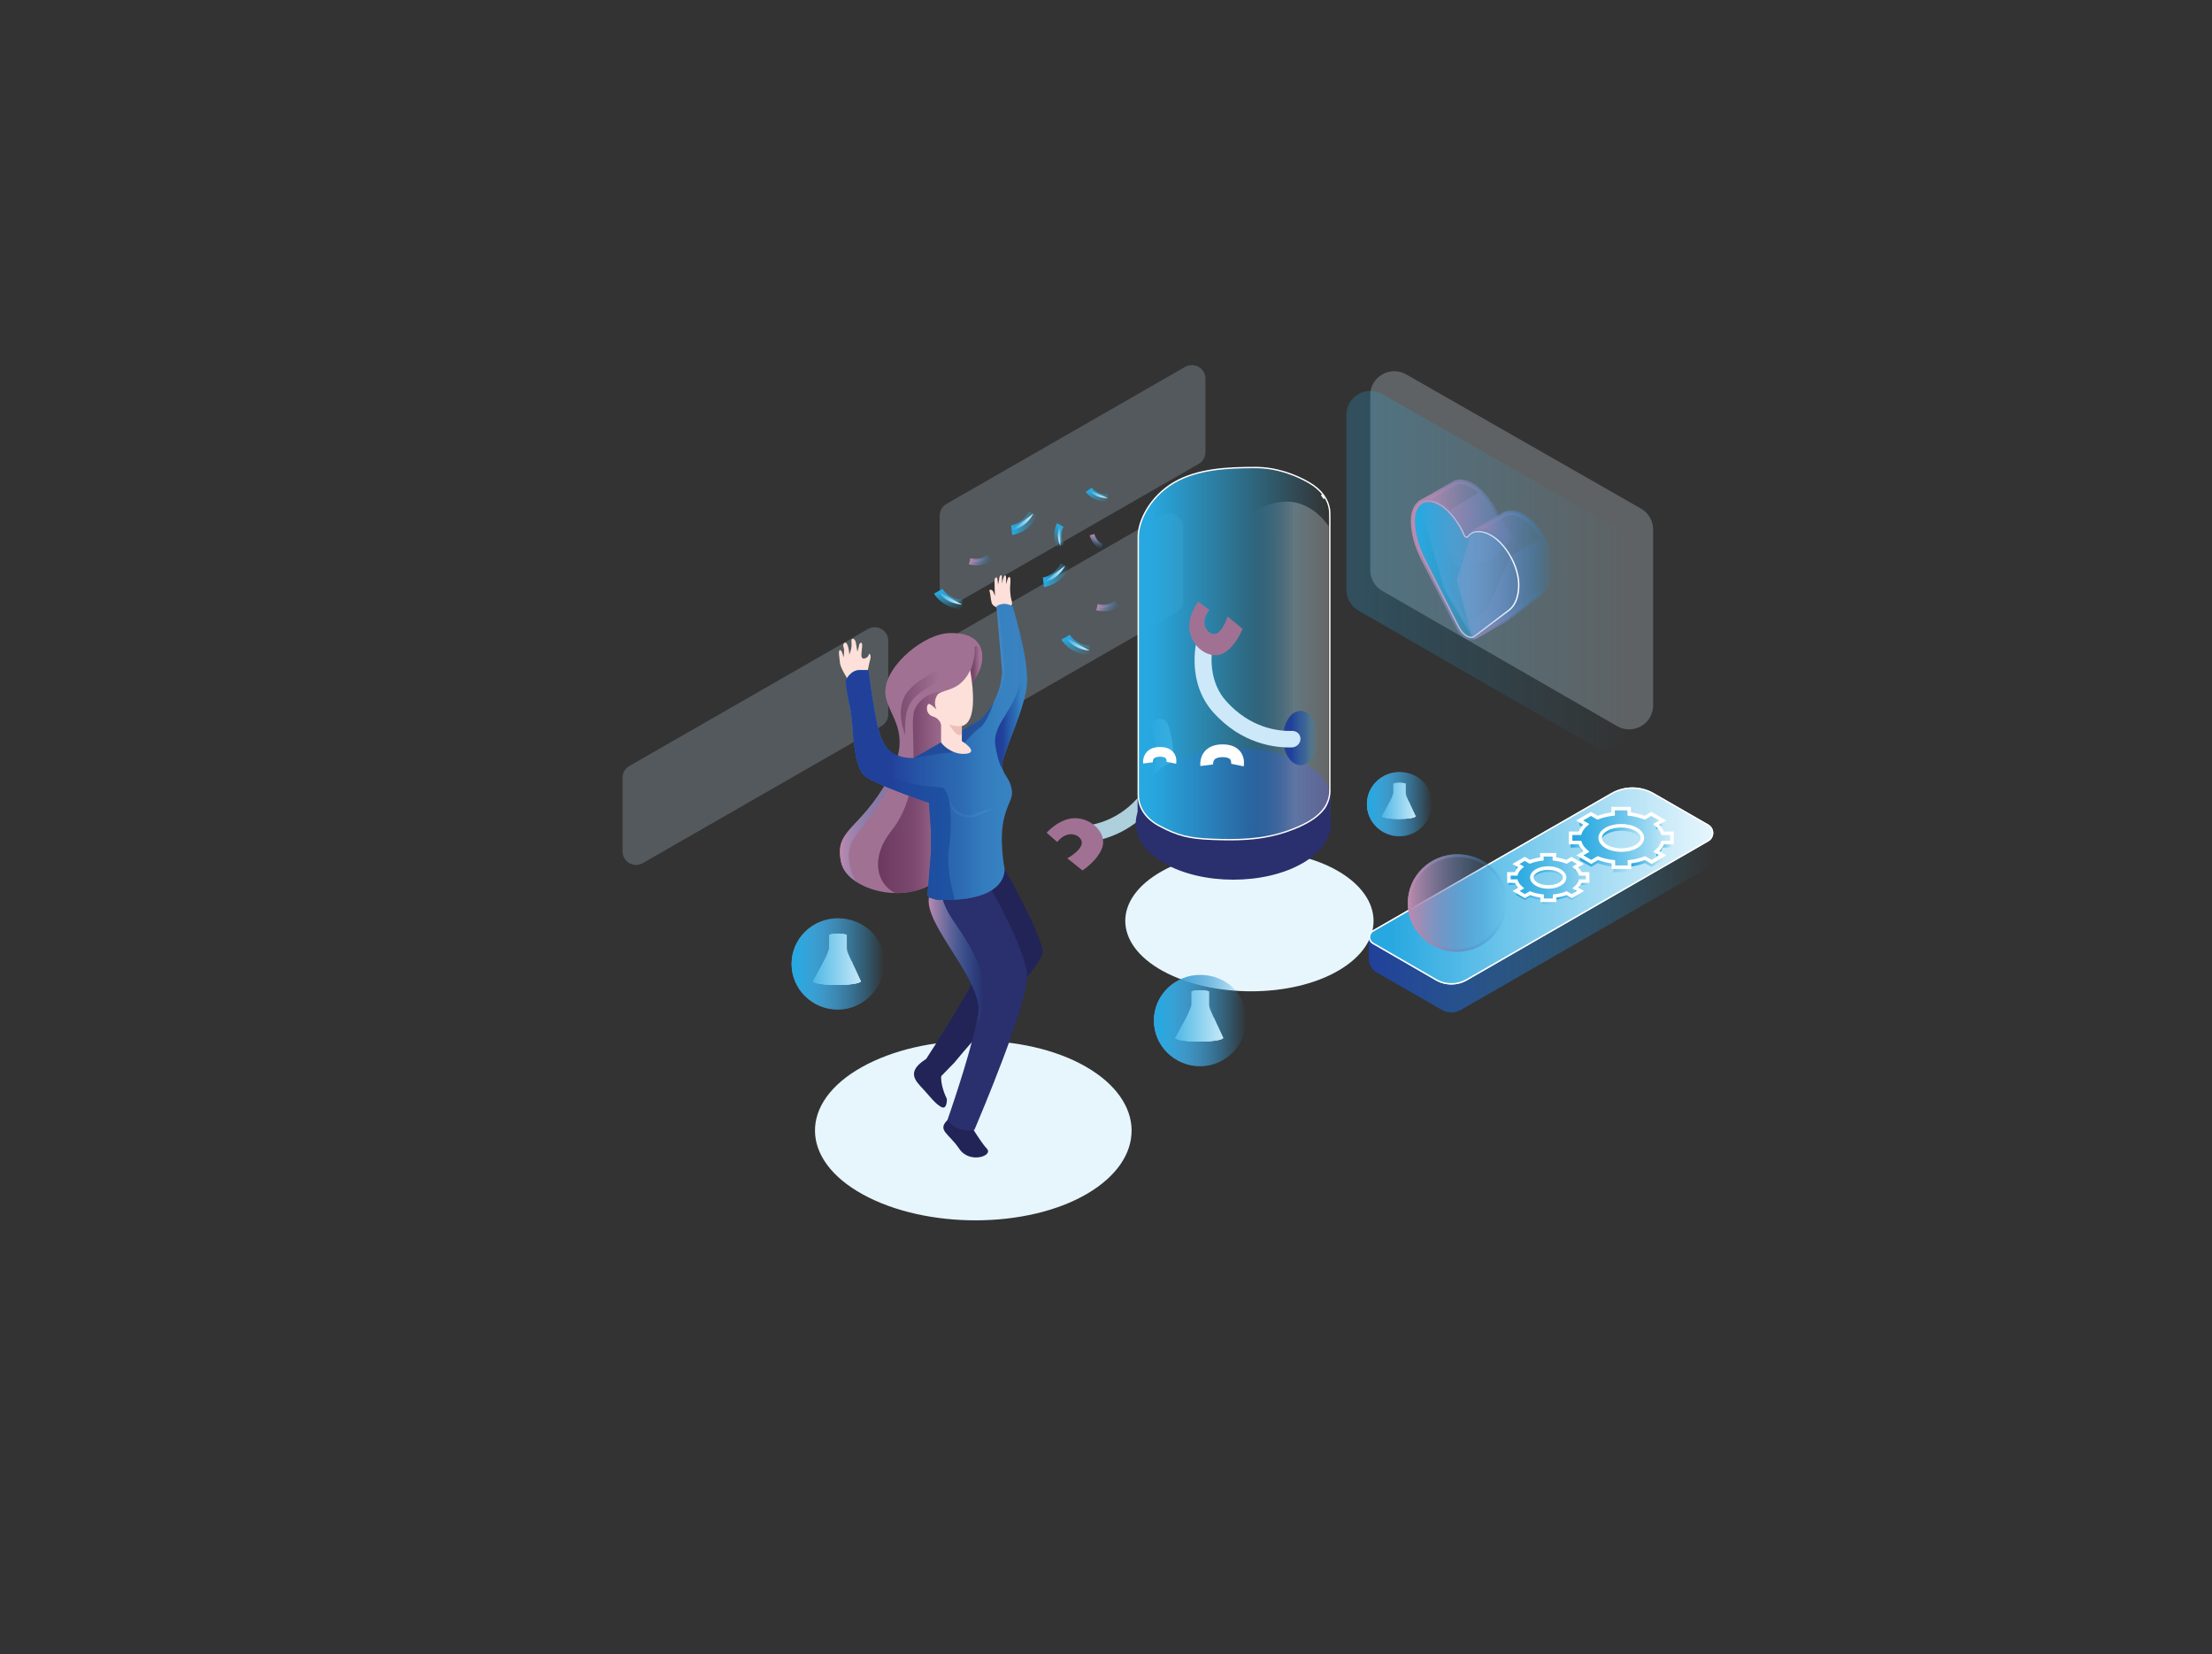 <svg width="626" height="468" viewBox="0 0 626 468" fill="none" xmlns="http://www.w3.org/2000/svg">
<rect x="0" y="0" width="626" height="468" fill="#333333" stroke="none"/>
<path d="M244.201 337.971C226.271 328.134 226.099 311.939 243.82 301.981C261.541 292.024 290.089 291.941 307.259 301.796C324.43 311.652 324.602 327.847 307.64 337.786C290.679 347.724 262.131 347.808 244.201 337.971Z" fill="#E7F6FD"/>
<path d="M329.088 274.747C315.029 267.034 314.894 254.335 328.789 246.528C342.684 238.72 365.068 238.655 378.532 246.383C391.996 254.11 392.13 266.809 378.83 274.602C365.531 282.395 343.147 282.46 329.088 274.747Z" fill="#E7F6FD"/>
<g opacity="0.46">
<path opacity="0.46" d="M249.451 205.454L181.926 244.213C179.367 245.682 176.172 243.841 176.172 240.897V220.063C176.172 218.694 176.905 217.429 178.095 216.746L245.62 177.988C248.179 176.519 251.374 178.36 251.374 181.304V202.138C251.374 203.507 250.64 204.771 249.451 205.454Z" fill="#CDE9F9"/>
</g>
<g opacity="0.46">
<path opacity="0.46" d="M332.904 173.309L265.38 212.068C262.82 213.537 259.625 211.695 259.625 208.751V187.917C259.625 186.549 260.358 185.284 261.548 184.601L329.073 145.842C331.632 144.373 334.827 146.215 334.827 149.159V169.993C334.827 171.361 334.094 172.626 332.904 173.309Z" fill="#CDE9F9"/>
</g>
<g opacity="0.46">
<path opacity="0.46" d="M339.218 131.281L271.694 170.039C269.135 171.508 265.939 169.667 265.939 166.723V145.889C265.939 144.52 266.673 143.256 267.863 142.573L335.387 103.814C337.946 102.345 341.142 104.187 341.142 107.13V127.964C341.141 129.333 340.408 130.598 339.218 131.281Z" fill="#CDE9F9"/>
</g>
<g opacity="0.49">
<path opacity="0.49" d="M387.779 111.81V161.324C387.779 163.745 389.075 165.981 391.177 167.192L457.644 205.461C462.176 208.07 467.843 204.81 467.843 199.593V149.801C467.843 147.373 466.54 145.13 464.426 143.922L397.959 105.932C393.427 103.341 387.779 106.603 387.779 111.81Z" fill="#E7F6FD"/>
</g>
<g opacity="0.49">
<path opacity="0.49" d="M381.035 117.389V166.902C381.035 169.323 382.331 171.56 384.433 172.77L450.9 211.039C455.432 213.649 461.099 210.388 461.099 205.171V155.38C461.099 152.952 459.795 150.709 457.682 149.501L391.215 111.51C386.683 108.92 381.035 112.181 381.035 117.389Z" fill="url(#paint0_linear_20_1541)"/>
</g>
<path d="M431.349 146.165C428.241 144.295 425.471 144.861 424.458 146.465C424.276 146.754 423.813 146.507 423.615 146C422.574 143.329 419.879 139.265 416.817 137.422C414.804 136.211 412.975 136.033 411.589 136.701L411.581 136.692L411.418 136.786C411.348 136.824 410.697 137.194 410.631 137.236L402.061 142.146C402.061 142.146 408.805 164.733 408.992 165.728C409.179 166.723 417.288 180.256 417.288 180.256L426.124 175.191C426.227 175.146 426.327 175.092 426.421 175.021L436.312 167.557C438.128 166.171 439.132 163.577 439.132 160.264C439.132 155.064 435.647 148.751 431.349 146.165Z" fill="url(#paint1_linear_20_1541)"/>
<path d="M410.351 136.708C410.399 136.676 411.076 136.291 411.148 136.251L411.743 135.911C413.287 135.37 415.195 135.751 417.106 136.9C420.18 138.75 422.978 142.763 424.151 145.772C424.161 145.798 424.172 145.821 424.183 145.842C425.451 144.263 428.369 143.675 431.637 145.643C436.088 148.321 439.71 154.879 439.71 160.264C439.71 163.777 438.623 166.54 436.652 168.043L426.759 175.509C426.64 175.599 426.506 175.677 426.348 175.746L417.086 181.059L416.797 180.575C414.881 177.378 408.615 166.867 408.423 165.842C408.291 165.137 404.214 151.391 401.507 142.324L401.367 141.854L410.351 136.708ZM409.559 165.611C409.789 166.42 414.425 174.328 417.489 179.453L425.845 174.662C425.974 174.602 426.032 174.569 426.08 174.533L435.972 167.068C437.635 165.8 438.552 163.383 438.552 160.264C438.552 155.264 435.191 149.174 431.059 146.688C428.213 144.976 425.781 145.466 424.942 146.797C424.872 146.907 424.778 146.989 424.675 147.055L428.164 152.139L422.305 158.439L412.273 160.506C412.273 160.506 408.416 153.42 408.416 151.988C408.416 150.556 410.026 144.534 410.026 144.534L418.412 139.411C417.803 138.84 417.171 138.331 416.527 137.945C414.767 136.886 413.098 136.638 411.831 137.248L411.696 137.314C411.62 137.356 411.012 137.702 410.93 137.753L402.753 142.437C403.889 146.243 409.381 164.663 409.559 165.611Z" fill="url(#paint2_linear_20_1541)"/>
<path d="M431.304 146.298C429.221 145.044 427.304 144.901 425.952 145.416L425.937 145.401L425.812 145.474C425.544 145.589 425.303 145.727 425.088 145.894L417.043 150.555L412.877 164.156L417.041 179.629C417.145 180.017 417.569 180.202 417.908 180.008L426.081 175.323C426.184 175.277 426.284 175.223 426.377 175.153L436.268 167.688C438.085 166.303 439.088 163.708 439.088 160.396C439.088 155.196 435.603 148.884 431.304 146.298Z" fill="url(#paint3_linear_20_1541)"/>
<path d="M416.562 150.144L424.807 145.366C424.992 145.217 425.278 145.05 425.591 144.916L426.022 144.663L426.096 144.734C427.716 144.26 429.695 144.632 431.594 145.775C436.045 148.453 439.666 155.012 439.666 160.397C439.666 163.91 438.58 166.673 436.609 168.175L426.716 175.642C426.597 175.732 426.462 175.809 426.305 175.878L418.187 180.537C418.046 180.618 417.894 180.657 417.739 180.673L417.628 180.744L417.61 180.687C417.458 180.686 417.308 180.656 417.163 180.593C416.83 180.448 416.581 180.157 416.483 179.793L412.273 164.144L416.562 150.144ZM431.015 146.82C429.277 145.773 427.504 145.469 426.15 145.983L426.051 146.02C425.787 146.14 425.597 146.251 425.433 146.378L417.525 150.966L413.481 164.167L416.609 175.796L421.148 171.889L427.432 157.415L436.117 152.334C434.778 150.017 432.987 148.006 431.015 146.82Z" fill="url(#paint4_linear_20_1541)"/>
<path d="M416.343 180.367C415.142 180.367 413.666 179.12 412.754 177.334L402.869 157.971C401.054 154.417 400.055 150.651 400.055 147.365C400.055 143.894 401.639 141.738 404.189 141.738C405.244 141.738 406.385 142.104 407.583 142.824C410.476 144.565 413.203 148.493 414.3 151.305C414.463 151.725 414.796 152.018 415.108 152.018C415.268 152.018 415.404 151.942 415.491 151.804C416.045 150.926 417.119 150.423 418.436 150.423C419.598 150.423 420.87 150.819 422.114 151.568C426.354 154.119 429.803 160.368 429.803 165.499C429.803 168.752 428.828 171.287 427.059 172.637L417.169 180.101C416.936 180.277 416.658 180.367 416.343 180.367Z" fill="url(#paint5_linear_20_1541)"/>
<path d="M404.189 141.543L404.19 141.933C405.194 141.933 406.333 142.299 407.482 142.991C410.339 144.71 413.034 148.594 414.118 151.376C414.313 151.877 414.711 152.213 415.108 152.213C415.334 152.213 415.534 152.102 415.657 151.908C416.175 151.088 417.188 150.618 418.437 150.618C419.563 150.618 420.8 151.004 422.014 151.735C426.201 154.254 429.608 160.429 429.608 165.499C429.608 168.691 428.661 171.171 426.943 172.481L417.052 179.945C416.853 180.096 416.614 180.172 416.343 180.172C415.231 180.172 413.795 178.941 412.929 177.246L403.044 157.883C401.243 154.356 400.251 150.621 400.251 147.365C400.251 144.015 401.76 141.933 404.189 141.933V141.543ZM404.19 141.543C401.622 141.543 399.859 143.676 399.859 147.365C399.859 150.678 400.868 154.482 402.695 158.06L412.58 177.422C413.556 179.334 415.111 180.562 416.343 180.562C416.691 180.562 417.013 180.464 417.288 180.256L427.179 172.791C428.996 171.405 429.999 168.811 429.999 165.499C429.999 160.299 426.514 153.987 422.216 151.4C420.851 150.579 419.551 150.228 418.437 150.228C417.014 150.228 415.894 150.8 415.325 151.7C415.272 151.784 415.195 151.823 415.108 151.823C414.895 151.823 414.622 151.594 414.482 151.235C413.441 148.563 410.746 144.499 407.684 142.657C406.429 141.901 405.241 141.543 404.19 141.543Z" fill="white"/>
<path d="M416.346 181.166C416.141 181.166 415.929 181.139 415.71 181.086C414.363 180.761 412.967 179.466 412.068 177.705L402.184 158.343C400.312 154.677 399.281 150.778 399.281 147.365C399.281 144.625 400.198 142.565 401.862 141.564C403.526 140.563 405.695 140.765 407.974 142.135C411.048 143.985 413.845 147.999 415.018 151.008C415.029 151.033 415.04 151.056 415.05 151.077C416.318 149.5 419.237 148.911 422.505 150.878C426.956 153.557 430.577 160.115 430.577 165.499C430.577 169.013 429.491 171.776 427.52 173.278L427.518 173.28L417.627 180.745C417.258 181.024 416.821 181.166 416.346 181.166ZM404.192 142.144C403.547 142.144 402.957 142.298 402.44 142.608C401.149 143.385 400.439 145.075 400.439 147.365C400.439 150.584 401.421 154.282 403.205 157.776L413.09 177.139C413.825 178.578 414.957 179.667 415.972 179.912C416.365 180.006 416.695 179.959 416.949 179.767L426.839 172.303C428.503 171.033 429.42 168.617 429.42 165.499C429.42 160.499 426.059 154.409 421.927 151.923C419.081 150.21 416.65 150.7 415.81 152.032C415.634 152.309 415.332 152.449 415.02 152.422C414.578 152.377 414.157 151.999 413.947 151.462C412.875 148.713 410.214 144.875 407.395 143.18C406.253 142.492 405.161 142.144 404.192 142.144Z" fill="url(#paint6_linear_20_1541)"/>
<path d="M387.369 265.181V271.385C387.369 272.914 388.187 274.327 389.515 275.091L408.029 285.746C409.707 286.712 411.775 286.712 413.454 285.746L482.714 245.884C484.042 245.119 484.861 243.706 484.861 242.176V235.679C484.861 235.679 460.693 236.311 455.593 238.598C450.493 240.885 387.369 265.181 387.369 265.181Z" fill="url(#paint7_linear_20_1541)"/>
<path d="M388.477 267.076L406.34 277.391C409.063 278.963 412.421 278.965 415.146 277.397L483.478 238.068C485.323 237.006 485.322 234.353 483.477 233.292L468.016 224.403C464.284 222.257 459.688 222.259 455.957 224.406L388.48 263.243C387 264.094 386.999 266.222 388.477 267.076Z" fill="#E7F6FD"/>
<path d="M410.748 278.376C409.236 278.376 407.746 277.977 406.438 277.222L388.575 266.907C387.942 266.541 387.564 265.888 387.564 265.159C387.565 264.429 387.944 263.776 388.577 263.411L456.055 224.575C457.856 223.538 459.908 222.99 461.989 222.99C464.067 222.99 466.118 223.537 467.918 224.572L483.379 233.461C484.184 233.924 484.665 234.753 484.665 235.68C484.665 236.607 484.185 237.436 483.38 237.899L415.048 277.228C413.743 277.979 412.256 278.376 410.749 278.376C410.748 278.376 410.748 278.376 410.748 278.376Z" fill="url(#paint8_linear_20_1541)"/>
<path d="M461.989 223.184C464.033 223.184 466.05 223.723 467.821 224.741L483.281 233.629C484.025 234.057 484.469 234.824 484.469 235.68C484.469 236.536 484.026 237.302 483.282 237.73L414.95 277.059C413.674 277.793 412.221 278.181 410.748 278.181C409.271 278.181 407.814 277.791 406.536 277.053L388.673 266.739C388.101 266.408 387.76 265.818 387.76 265.159C387.761 264.5 388.103 263.91 388.675 263.58L456.153 224.743C457.925 223.723 459.943 223.184 461.989 223.184ZM461.989 222.794C459.906 222.794 457.823 223.331 455.957 224.406L388.48 263.242C387 264.094 386.999 266.222 388.477 267.076L406.34 277.391C407.703 278.178 409.226 278.571 410.748 278.571C412.267 278.571 413.785 278.18 415.146 277.397L483.478 238.068C485.322 237.006 485.322 234.352 483.476 233.292L468.016 224.403C466.151 223.33 464.07 222.794 461.989 222.794Z" fill="white"/>
<path d="M283.036 172.139C283.036 172.139 280.933 171.822 280.614 170.487C280.295 169.153 280.295 167.883 280.041 167.311C279.786 166.739 280.796 166.582 281.188 167.628C281.58 168.675 281.58 168.675 281.58 168.675C281.58 168.675 281.36 164.367 281.518 163.816C281.677 163.266 282.172 163.158 282.306 163.995C282.441 164.833 282.441 165.468 282.441 165.468C282.441 165.468 282.866 162.955 283.036 162.856C283.206 162.758 283.589 162.546 283.589 163.689C283.589 164.833 283.589 165.129 283.589 165.129C283.589 165.129 283.895 163.081 284.285 162.856C284.676 162.632 284.778 163.223 284.736 164.113C284.693 165.002 284.745 165.299 284.745 165.299C284.745 165.299 285.203 163.139 285.628 163.224C286.053 163.308 286.01 164.621 285.883 165.722C285.756 166.824 286.011 168.941 286.181 169.534C286.35 170.127 286.818 171.101 285.628 171.821C284.438 172.542 283.036 172.139 283.036 172.139Z" fill="#FDE0D9"/>
<path d="M239.995 192.359C239.995 192.359 237.839 188.945 237.728 187.689C237.616 186.433 237.117 183.934 237.728 183.934C238.338 183.934 238.712 186.052 238.712 186.052C238.712 186.052 239.086 183.934 238.712 183.087C238.338 182.24 239.23 181.139 239.783 182.367C240.335 183.595 240.335 185.205 240.335 185.205C240.335 185.205 241.185 183.558 240.973 181.819C240.76 180.08 242.009 180.635 242.205 181.819C242.4 183.003 242.63 184.358 242.63 184.358C242.63 184.358 242.97 183.511 243.097 182.664C243.225 181.817 244.117 181.266 243.99 182.918C243.862 184.57 243.59 185.671 244.002 186.179C244.414 186.687 245.782 185.967 245.842 185.289C245.902 184.612 246.709 185.247 246.242 186.729C245.774 188.212 245.604 190.965 244.67 191.261C243.734 191.558 239.995 192.359 239.995 192.359Z" fill="#FDE0D9"/>
<path d="M277.878 187.322C277.471 190.068 275.687 192.587 274.27 194.202C273.273 195.353 272.455 196.047 272.455 196.047L270.264 206.659L270.033 207.778C270.033 207.778 270.687 209.393 271.422 212.087C272.447 215.816 273.633 221.611 273.472 228.05V228.077C273.359 232.633 272.576 237.508 270.585 242.195C267.298 249.937 260.131 252.827 253.342 252.69C249.156 252.608 245.114 251.38 242.215 249.434C240.028 247.964 238.494 246.088 238.041 243.989C236.002 234.583 243.209 235.097 251.296 220.613C254.657 214.595 255.001 210.391 254.293 207.021C253.303 202.279 250.232 199.198 250.557 195.072C251.112 188.017 261.543 179.269 268.844 179.121C274.486 179.004 277.217 181.157 277.846 184.312C278.035 185.24 278.035 186.254 277.878 187.322Z" fill="#A17194"/>
<path d="M273.473 228.05V228.078C273.36 232.633 272.577 237.508 270.586 242.196C267.299 249.937 260.132 252.827 253.343 252.69C248.022 250.074 246.223 242.679 252.248 235.098C262.252 222.516 256.693 205.407 258.946 200.536C261.196 195.665 267.209 195.563 267.209 195.563L268.634 200.282C268.634 200.282 269.365 202.77 270.265 206.659C270.637 208.258 271.036 210.091 271.423 212.088C272.346 216.838 273.207 222.497 273.473 228.05Z" fill="url(#paint9_linear_20_1541)"/>
<path d="M277.879 187.322C277.472 190.068 275.688 192.587 274.272 194.202C273.924 193.227 273.924 191.768 273.924 191.768C273.924 191.768 276.13 186.578 275.833 183.637C275.692 182.221 276.933 182.709 277.848 184.312C278.036 185.24 278.036 186.254 277.879 187.322Z" fill="url(#paint10_linear_20_1541)"/>
<path d="M242.035 236.611C238.874 240.889 240.392 245.947 242.215 249.434C240.028 247.964 238.494 246.088 238.041 243.989C236.002 234.583 243.209 235.097 251.296 220.613C254.657 214.595 255.001 210.391 254.293 207.021C254.95 208.379 255.483 210.395 255.377 213.316C255.119 220.281 247.474 229.251 242.035 236.611Z" fill="url(#paint11_linear_20_1541)"/>
<path d="M273.817 316.928C273.817 316.928 277.447 323.076 279.308 325.051C281.17 327.026 274.395 329.406 271.471 325.051C268.548 320.695 265.149 319.877 268.123 316.928C271.097 313.979 273.817 316.928 273.817 316.928Z" fill="#222457"/>
<path d="M266.609 302.828C266.609 302.828 265.419 305.591 267.968 310.951C267.968 310.951 268.093 314.184 266.331 313.195C264.569 312.206 263.281 310.349 261.206 308.106C259.13 305.863 256.376 303.335 261.917 299.748C267.458 296.161 266.609 302.828 266.609 302.828Z" fill="#222457"/>
<path d="M284.285 245.788C284.285 245.788 295.128 265.004 295.128 269.442C295.128 272.889 275.175 294.29 270.077 300.683L266.13 304.738C265.583 304.732 261.137 303.66 262.174 299.52C262.174 299.52 277.445 276.134 279.424 269.016C281.403 261.898 272.649 251.201 272.649 251.201C272.649 251.201 273.747 244.345 284.285 245.788Z" fill="#222457"/>
<path d="M290.695 276.317C290.692 284.436 277.319 316.019 275.777 319.657C275.777 319.657 271.18 320.991 268.12 316.927C268.12 316.927 273.891 300.543 276.239 289.916C276.474 288.855 276.677 287.849 276.833 286.925C278.563 276.746 258.163 258.767 263.789 251.949C263.836 251.891 263.887 251.832 263.934 251.778C269.58 245.198 279.255 249.333 279.255 249.333C279.255 249.333 290.7 269.113 290.695 276.317Z" fill="#2A2F6D"/>
<path d="M276.833 286.925C278.563 276.746 258.163 258.767 263.789 251.949C263.836 251.891 263.887 251.832 263.934 251.778C265.276 252.117 266.336 252.698 266.336 252.698C266.336 252.698 266.763 255.935 269.396 259.917C272.033 263.895 278.488 272.366 278.575 280.416C278.621 285.002 277.346 288.099 276.239 289.916C276.474 288.855 276.677 287.849 276.833 286.925Z" fill="url(#paint12_linear_20_1541)"/>
<path d="M258.657 214.486L276.812 204.037C276.812 204.037 281.752 200.581 283.285 192.935L283.632 190.33L282.005 171.546C282.005 171.546 283.93 170.028 286.568 171.546C286.568 171.546 290.83 185.201 290.694 192.678C290.557 200.156 283.037 214.386 283.547 216.927C284.057 219.469 285.63 220.029 286.245 222.989C286.861 225.949 285.64 226.032 284.286 230.946C282.545 237.269 284.286 245.77 284.286 245.77C284.286 245.77 285.565 255.475 265.044 254.579L263.173 254.008C262.778 253.887 262.511 253.521 262.517 253.11L263.488 240.878V235.224L262.898 227.16C262.898 227.16 249.621 222.677 245.308 219.977C240.995 217.276 241.866 205.794 240.464 199.735C239.062 193.676 239.436 192.359 239.436 192.359C239.436 192.359 240.719 189.61 243.269 189.61C245.818 189.61 245.818 189.61 245.818 189.61C245.818 189.61 247.673 205.244 249.55 209.243C251.427 213.243 254.544 215.856 258.657 214.486Z" fill="#3C7FBE"/>
<path d="M270.183 254.57C268.641 254.652 266.935 254.66 265.042 254.578L263.172 254.009C262.776 253.888 262.51 253.521 262.514 253.108L263.489 240.877V235.222L262.898 227.161C262.898 227.161 249.619 222.676 245.307 219.977C242.295 218.09 241.809 211.928 241.316 206.319C242.318 209.022 243.777 212.173 245.843 215.02C250.753 221.799 263.449 222.645 266.329 222.813C269.209 222.984 269.569 233.319 268.547 239.926C267.765 245 269.385 251.723 270.183 254.57Z" fill="#164998"/>
<path d="M281.337 198.465C280.5 200.852 278.954 204.74 277.511 205.746C275.386 207.228 272.667 210.446 272.667 210.446C272.667 210.446 269.991 213.117 268.336 213.031C266.677 212.946 258.656 214.486 258.656 214.486C258.656 214.486 258.672 214.474 258.699 214.459L276.81 204.038C276.81 204.038 279.338 202.271 281.337 198.465Z" fill="#253E84"/>
<path d="M284.287 230.948C282.542 237.27 284.287 245.768 284.287 245.768C284.287 245.768 285.34 253.767 270.183 254.57C268.641 254.652 266.935 254.66 265.042 254.578L263.171 254.009C262.776 253.888 262.51 253.521 262.514 253.108L263.488 240.877V235.222L262.898 227.161C262.898 227.161 249.619 222.676 245.307 219.977C242.294 218.09 241.809 211.928 241.316 206.319C241.101 203.894 240.886 201.565 240.463 199.736C239.059 193.676 239.434 192.357 239.434 192.357C239.434 192.357 240.718 189.608 243.269 189.608C245.816 189.608 245.816 189.608 245.816 189.608C245.816 189.608 247.67 205.243 249.548 209.244C251.426 213.242 254.466 214.486 258.656 214.486C258.656 214.486 258.672 214.474 258.699 214.459L276.81 204.038C276.81 204.038 279.001 202.505 280.918 199.221C281.059 198.98 281.2 198.726 281.337 198.465C282.135 196.952 282.847 195.115 283.286 192.935L283.63 190.329L282.002 171.547C282.002 171.547 282.182 171.407 282.503 171.254C283.239 170.903 284.729 170.49 286.568 171.547C286.568 171.547 287.566 174.737 288.579 178.879C289.659 183.306 290.762 188.816 290.692 192.677C290.555 200.157 283.035 214.385 283.548 216.927C283.591 217.142 283.642 217.345 283.696 217.536C283.7 217.536 283.7 217.54 283.7 217.54C284.318 219.583 285.68 220.281 286.243 222.988C286.862 225.948 285.641 226.03 284.287 230.948Z" fill="url(#paint13_linear_20_1541)"/>
<path d="M273.631 213.242C270.227 213.768 267.171 211.386 266.33 210.071V204.986C266.31 204.978 266.287 204.974 266.267 204.966C266.177 204.28 265.512 203.176 264.045 202.739C261.76 202.057 262.175 199.182 262.855 199.182C263.509 199.182 264.925 200.664 265.039 200.781C264.964 200.641 264.088 198.925 265.066 196.979C266.083 194.947 269.992 195.961 273.138 191.983C273.795 191.148 274.253 190.353 274.566 189.62C275.462 194.772 276.522 204.369 272.202 205.434V209.685C272.203 209.685 277.039 212.715 273.631 213.242Z" fill="#FDE0D9"/>
<g opacity="0.23">
<path opacity="0.23" d="M268.845 226.457C268.845 226.457 268.633 230.353 272.966 231.116C277.3 231.878 279.387 228.763 283.164 228.235C283.164 228.235 276.505 229.722 275.373 230.478C274.242 231.233 269.653 230.099 268.845 226.457Z" fill="white"/>
</g>
<path d="M283.548 216.927C283.591 217.142 283.642 217.345 283.697 217.536C283.215 216.978 282.492 215.434 281.721 211.296C280.359 204.011 289.198 200.438 289.025 188.672C288.963 184.288 288.779 181.122 288.579 178.879C289.659 183.306 290.763 188.816 290.692 192.677C290.555 200.157 283.035 214.385 283.548 216.927Z" fill="url(#paint14_linear_20_1541)"/>
<g opacity="0.23">
<path opacity="0.23" d="M280.918 199.221C281.059 198.98 281.2 198.726 281.337 198.465C282.135 196.952 282.847 195.115 283.285 192.935L283.629 190.329L282.002 171.547C282.002 171.547 282.182 171.407 282.503 171.255C282.878 174.936 284.154 187.385 284.287 189.187C284.416 190.981 282.643 197.864 280.918 199.221Z" fill="white"/>
</g>
<path d="M272.201 205.438V207.731C271.935 207.938 271.688 208.055 271.469 208.031C270.315 207.907 268.633 205.025 268.633 205.025C270.143 205.461 271.309 205.539 272.201 205.438Z" fill="#ECBFB9"/>
<path d="M270.927 184.188C270.927 184.188 274.156 189.356 265.914 192.998C257.671 196.64 255.801 199.353 256.226 208.034C256.226 208.034 252.657 200.113 257.416 195.031C262.174 189.948 271.012 188.339 270.927 184.188Z" fill="url(#paint15_linear_20_1541)"/>
<path d="M330.804 220.55C330.382 221.747 329.828 222.948 329.116 224.138C322.848 234.592 313.647 237.362 309.053 238.094C307.586 238.328 306.218 237.227 306.183 235.789L306.133 233.71L306.189 236.033L306.182 235.808C306.15 234.668 306.979 233.699 308.142 233.516C311.789 232.942 319.555 230.676 324.917 221.731C328.4 215.92 327.01 209.501 325.966 206.38C325.592 205.262 326.114 204.071 327.204 203.592C328.523 203.012 330.101 203.702 330.555 205.056C331.653 208.329 332.986 214.367 330.804 220.55Z" fill="#AECFDC"/>
<path d="M296.195 235.611C296.195 235.611 300.076 231.172 304.779 231.525C309.482 231.878 313.23 236.064 311.936 239.806C310.641 243.549 306.345 246.283 306.345 246.283L302.033 242.848C302.033 242.848 305.373 241.16 306.081 238.966C306.788 236.772 302.58 234.033 299.199 238.236L296.195 235.611Z" fill="#A17194"/>
<path d="M329.485 244.262C318.731 238.073 318.731 227.91 329.485 221.679C340.239 215.447 357.836 215.447 368.59 221.679C379.344 227.91 379.344 238.073 368.59 244.262C357.836 250.452 340.239 250.452 329.485 244.262Z" fill="#2A2F6D"/>
<path d="M331.291 235.353C320.984 229.985 320.984 221.171 331.291 215.766C341.599 210.362 358.466 210.362 368.774 215.766C379.082 221.171 379.082 229.985 368.774 235.353C358.467 240.721 341.599 240.721 331.291 235.353Z" fill="#2A2F6D"/>
<path d="M376.533 226.384H376.133V235.484H376.533V226.384Z" fill="#2A2F6D"/>
<path d="M376.531 225.131L372.56 218.918L368.283 216.063C364.598 214.498 360.073 213.732 355.282 213.732V214.133C356.046 214.133 356.8 214.154 357.542 214.193C354.662 214.143 351.313 214.328 347.501 214.778C350.072 214.356 352.687 214.133 355.281 214.133L355.282 213.732C355.281 213.732 355.281 213.732 355.281 213.732C347.445 213.732 338.901 215.776 332.179 219.698C331.702 219.976 331.248 220.261 330.804 220.55L321.945 221.61V233.586C321.945 233.586 321.954 233.589 321.968 233.594C322.12 236.846 324.065 239.865 327.912 242.11C331.922 244.45 337.372 245.586 343.215 245.586C351.051 245.586 359.595 243.542 366.317 239.62C373.063 235.683 376.558 230.678 376.533 226.092C376.569 225.482 376.531 225.131 376.531 225.131ZM337.629 244.805C336.405 244.634 335.227 244.405 334.107 244.121C335.316 244.405 336.489 244.628 337.629 244.805ZM333.973 244.088C333.927 244.077 333.882 244.065 333.836 244.053C333.883 244.064 333.926 244.078 333.973 244.088Z" fill="#2A2F6D"/>
<path d="M348.025 237.595C346.6 237.595 345.07 237.563 343.209 237.496C336.435 237.252 333.164 236.419 327.991 233.62C324.257 231.601 322.181 228.519 322.145 224.943H322.127V151.8H322.145C322.132 149.458 323.059 146.595 324.686 143.945C325.986 141.827 328.357 138.823 332.264 136.542C338.997 132.61 347.668 132.281 355.267 132.28C362.099 132.28 367.726 134.97 370.471 136.573C373.818 138.527 375.814 141.136 376.243 144.118L376.262 144.248L376.258 144.261L376.263 144.305C376.32 144.768 376.339 145.234 376.321 145.689L376.319 145.741L376.339 145.778V223.977H376.322C376.214 228.444 373.007 231.783 366.23 234.486C360.767 236.665 355.323 237.595 348.025 237.595ZM373.977 140.002C374.261 140.383 374.513 140.743 374.747 141.102L375.08 140.896C374.85 140.511 374.583 140.131 374.287 139.763L373.977 140.002Z" fill="url(#paint16_linear_20_1541)"/>
<path d="M355.268 132.475C362.054 132.475 367.644 135.148 370.373 136.741C371.933 137.653 373.195 138.707 374.136 139.875L373.82 140.118C374.102 140.497 374.352 140.853 374.583 141.208L374.921 140.999C375.511 141.986 375.891 143.04 376.05 144.146L376.063 144.229L376.059 144.24L376.07 144.329C376.124 144.781 376.143 145.236 376.126 145.681L376.122 145.785L376.144 145.826V223.46L376.126 223.461L376.127 223.972C376.021 228.351 372.854 231.634 366.158 234.305C360.72 236.474 355.297 237.399 348.025 237.399C346.603 237.399 345.075 237.368 343.216 237.301C336.479 237.058 333.227 236.23 328.085 233.449C324.416 231.465 322.376 228.443 322.341 224.941H322.323V151.8H322.34C322.328 149.492 323.244 146.667 324.852 144.047C326.141 141.948 328.491 138.971 332.363 136.71C339.053 132.803 347.693 132.476 355.267 132.475H355.268ZM355.268 132.085C355.268 132.085 355.267 132.085 355.267 132.085C347.431 132.086 338.887 132.448 332.165 136.373C325.42 140.312 321.925 147.213 321.949 151.802L321.932 149.911V226.361L321.95 224.945C321.984 228.323 323.85 231.602 327.898 233.792C333.147 236.631 336.538 237.451 343.202 237.691C344.862 237.751 346.465 237.79 348.025 237.79C354.407 237.79 360.094 237.144 366.303 234.667C373.386 231.843 376.412 228.375 376.518 223.982L376.517 223.461C376.522 223.636 376.522 223.81 376.518 223.982L376.534 233.358V145.738C376.527 145.725 376.524 145.711 376.516 145.697C376.535 145.22 376.514 144.749 376.458 144.282C376.498 144.165 376.534 144.09 376.534 144.09H376.438C376.015 141.157 374.086 138.457 370.571 136.405C366.56 134.063 361.111 132.085 355.268 132.085ZM374.911 140.995C374.689 140.655 374.434 140.288 374.134 139.885C374.424 140.245 374.683 140.615 374.911 140.995Z" fill="white"/>
<g opacity="0.5">
<path opacity="0.5" d="M376.012 225.415V148.908C376.012 148.908 371.199 141.166 362.926 141.996C354.653 142.825 353.318 147.526 353.318 147.526V232.687C353.318 232.687 353.421 234.766 354.765 235.484C358.837 237.661 365.081 236.676 374.607 229.237C376.014 228.138 375.395 227.279 376.012 225.415Z" fill="url(#paint17_linear_20_1541)"/>
</g>
<path d="M368.045 216.482C370.771 216.482 372.981 213.048 372.981 208.812C372.981 204.576 370.771 201.141 368.045 201.141C365.319 201.141 363.109 204.576 363.109 208.812C363.109 213.048 365.319 216.482 368.045 216.482Z" fill="url(#paint18_linear_20_1541)"/>
<path d="M340.97 198.277C341.609 199.375 342.377 200.452 343.299 201.488C351.409 210.598 360.967 211.611 365.617 211.479C367.102 211.436 368.241 210.101 368.007 208.682L367.668 206.63L368.047 208.923L368.011 208.7C367.831 207.574 366.835 206.776 365.657 206.812C361.967 206.925 353.914 206.139 346.975 198.346C342.467 193.282 342.636 186.717 343.078 183.458C343.236 182.289 342.502 181.217 341.341 180.948C339.937 180.623 338.516 181.593 338.323 183.008C337.854 186.427 337.672 192.606 340.97 198.277Z" fill="#CDE9F9"/>
<path d="M339.075 170.232C339.075 170.232 335.523 174.936 336.843 179.45C338.163 183.963 343.048 186.751 346.453 184.713C349.858 182.676 351.652 177.92 351.652 177.92L347.387 174.426C347.387 174.426 346.422 178.033 344.416 179.178C342.409 180.322 338.85 176.785 342.274 172.618L339.075 170.232Z" fill="#A17194"/>
<path d="M351.962 216.842L348.417 216.109V216.109C348.416 216.109 348.533 215.324 348.135 214.851C347.797 214.451 347.037 214.232 345.994 214.232C345.238 214.232 344.229 214.349 343.719 214.911C343.225 215.455 343.303 216.289 343.304 216.298L339.711 216.75C339.678 216.505 339.435 214.311 340.979 212.552C342.102 211.271 343.79 210.622 345.994 210.622C348.222 210.622 349.89 211.282 350.954 212.585C352.421 214.383 352.014 216.596 351.962 216.842Z" fill="white"/>
<path d="M332.843 216.099L330.145 215.541V215.542C330.144 215.542 330.233 214.944 329.93 214.584C329.673 214.28 329.094 214.113 328.3 214.113C327.725 214.113 326.957 214.202 326.568 214.63C326.193 215.044 326.251 215.679 326.252 215.686L323.518 216.03C323.493 215.844 323.307 214.173 324.482 212.834C325.338 211.859 326.623 211.365 328.3 211.365C329.996 211.365 331.266 211.868 332.075 212.859C333.192 214.228 332.883 215.912 332.843 216.099Z" fill="white"/>
<path d="M250.249 272.416C250.249 265.284 244.379 259.834 237.139 259.834C229.899 259.834 224.029 265.616 224.029 272.748C224.029 279.88 229.899 285.662 237.139 285.662C244.379 285.663 250.249 279.549 250.249 272.416Z" fill="url(#paint19_linear_20_1541)"/>
<path d="M243.545 277.451C243.539 277.443 243.534 277.438 243.534 277.438L241.077 272.138C241.077 271.801 239.288 271.528 237.081 271.528C234.875 271.528 233.086 271.801 233.086 272.138L230.206 277.4C230.129 277.467 230.088 277.535 230.088 277.606C230.088 278.211 233.116 278.702 236.851 278.702C240.586 278.702 243.613 278.211 243.613 277.606C243.612 277.553 243.589 277.501 243.545 277.451Z" fill="white"/>
<path d="M243.533 277.439C243.032 276.367 240.28 270.474 239.962 269.642C239.704 268.965 239.657 268.502 239.65 268.307V264.661H239.647C239.648 264.655 239.65 264.649 239.65 264.643C239.65 264.373 238.526 264.154 237.139 264.154C235.752 264.154 234.628 264.373 234.628 264.643C234.628 264.649 234.629 264.655 234.631 264.661H234.628V268.203H234.626C234.418 270.018 230.899 276.196 230.204 277.401C230.127 277.468 230.086 277.536 230.086 277.607C230.086 278.212 233.114 278.703 236.849 278.703C240.584 278.703 243.611 278.212 243.611 277.607C243.611 277.549 243.584 277.494 243.533 277.439Z" fill="white"/>
<path d="M237.14 265.13C238.526 265.13 239.65 264.911 239.65 264.642C239.65 264.372 238.526 264.153 237.14 264.153C235.753 264.153 234.629 264.372 234.629 264.642C234.629 264.911 235.753 265.13 237.14 265.13Z" fill="white"/>
<path d="M237.079 272.749C239.286 272.749 241.075 272.475 241.075 272.138C241.075 271.801 239.286 271.528 237.079 271.528C234.873 271.528 233.084 271.801 233.084 272.138C233.084 272.475 234.873 272.749 237.079 272.749Z" fill="white"/>
<path d="M236.849 278.702C240.584 278.702 243.611 278.211 243.611 277.606C243.611 277 240.584 276.509 236.849 276.509C233.114 276.509 230.086 277 230.086 277.606C230.086 278.211 233.114 278.702 236.849 278.702Z" fill="white"/>
<path d="M250.249 272.416C250.249 265.284 244.379 259.834 237.139 259.834C229.899 259.834 224.029 265.616 224.029 272.748C224.029 279.88 229.899 285.662 237.139 285.662C244.379 285.663 250.249 279.549 250.249 272.416Z" fill="url(#paint20_linear_20_1541)"/>
<path d="M352.786 288.439C352.786 281.306 346.916 275.856 339.676 275.856C332.436 275.856 326.566 281.638 326.566 288.77C326.566 295.903 332.436 301.685 339.676 301.685C346.916 301.685 352.786 295.571 352.786 288.439Z" fill="url(#paint21_linear_20_1541)"/>
<path d="M346.081 293.473C346.075 293.465 346.07 293.461 346.07 293.461L343.612 288.161C343.612 287.824 341.823 287.55 339.617 287.55C337.41 287.55 335.621 287.824 335.621 288.161L332.742 293.423C332.664 293.489 332.623 293.558 332.623 293.628C332.623 294.233 335.651 294.724 339.386 294.724C343.121 294.724 346.149 294.234 346.149 293.628C346.148 293.576 346.124 293.524 346.081 293.473Z" fill="white"/>
<path d="M346.072 293.461C345.571 292.39 342.819 286.497 342.501 285.664C342.243 284.987 342.196 284.525 342.189 284.33V280.684H342.186C342.188 280.678 342.189 280.671 342.189 280.665C342.189 280.395 341.065 280.177 339.678 280.177C338.291 280.177 337.167 280.396 337.167 280.665C337.167 280.671 337.169 280.678 337.17 280.684H337.167V284.225H337.165C336.957 286.04 333.438 292.218 332.744 293.424C332.666 293.49 332.625 293.559 332.625 293.629C332.625 294.234 335.653 294.725 339.388 294.725C343.123 294.725 346.15 294.235 346.15 293.629C346.15 293.572 346.123 293.516 346.072 293.461Z" fill="white"/>
<path d="M339.677 281.152C341.063 281.152 342.187 280.934 342.187 280.664C342.187 280.394 341.063 280.176 339.677 280.176C338.29 280.176 337.166 280.394 337.166 280.664C337.166 280.934 338.29 281.152 339.677 281.152Z" fill="white"/>
<path d="M339.617 288.771C341.823 288.771 343.612 288.498 343.612 288.161C343.612 287.823 341.823 287.55 339.617 287.55C337.41 287.55 335.621 287.823 335.621 288.161C335.621 288.498 337.41 288.771 339.617 288.771Z" fill="white"/>
<path d="M339.386 294.724C343.121 294.724 346.149 294.233 346.149 293.628C346.149 293.022 343.121 292.532 339.386 292.532C335.651 292.532 332.623 293.022 332.623 293.628C332.623 294.233 335.651 294.724 339.386 294.724Z" fill="white"/>
<path d="M352.786 288.439C352.786 281.306 346.916 275.856 339.676 275.856C332.436 275.856 326.566 281.638 326.566 288.77C326.566 295.903 332.436 301.685 339.676 301.685C346.916 301.685 352.786 295.571 352.786 288.439Z" fill="url(#paint22_linear_20_1541)"/>
<path d="M405.29 227.301C405.29 222.283 401.16 218.449 396.067 218.449C390.973 218.449 386.844 222.517 386.844 227.535C386.844 232.552 390.973 236.62 396.067 236.62C401.16 236.621 405.29 232.319 405.29 227.301Z" fill="url(#paint23_linear_20_1541)"/>
<path d="M400.574 230.843C400.57 230.838 400.566 230.834 400.566 230.834L398.837 227.106C398.837 226.869 397.578 226.676 396.026 226.676C394.473 226.676 393.215 226.869 393.215 227.106L391.189 230.808C391.134 230.854 391.105 230.903 391.105 230.952C391.105 231.378 393.235 231.723 395.863 231.723C398.491 231.723 400.621 231.378 400.621 230.952C400.621 230.915 400.605 230.879 400.574 230.843Z" fill="white"/>
<path d="M400.566 230.834C400.213 230.08 398.278 225.934 398.054 225.349C397.872 224.872 397.839 224.547 397.834 224.41V221.844H397.833C397.833 221.84 397.834 221.835 397.834 221.831C397.834 221.641 397.044 221.487 396.068 221.487C395.092 221.487 394.301 221.641 394.301 221.831C394.301 221.835 394.302 221.84 394.303 221.844H394.301V224.335H394.3C394.153 225.612 391.677 229.959 391.189 230.807C391.134 230.854 391.105 230.902 391.105 230.951C391.105 231.377 393.235 231.722 395.863 231.722C398.491 231.722 400.621 231.377 400.621 230.951C400.621 230.912 400.602 230.873 400.566 230.834Z" fill="white"/>
<path d="M396.067 222.175C397.043 222.175 397.834 222.021 397.834 221.831C397.834 221.641 397.043 221.488 396.067 221.488C395.092 221.488 394.301 221.641 394.301 221.831C394.301 222.021 395.092 222.175 396.067 222.175Z" fill="white"/>
<path d="M396.026 227.535C397.579 227.535 398.837 227.343 398.837 227.106C398.837 226.869 397.579 226.676 396.026 226.676C394.473 226.676 393.215 226.869 393.215 227.106C393.215 227.343 394.473 227.535 396.026 227.535Z" fill="white"/>
<path d="M395.863 231.723C398.491 231.723 400.621 231.378 400.621 230.952C400.621 230.526 398.491 230.181 395.863 230.181C393.236 230.181 391.105 230.526 391.105 230.952C391.105 231.378 393.236 231.723 395.863 231.723Z" fill="white"/>
<path d="M405.29 227.301C405.29 222.283 401.16 218.449 396.067 218.449C390.973 218.449 386.844 222.517 386.844 227.535C386.844 232.552 390.973 236.62 396.067 236.62C401.16 236.621 405.29 232.319 405.29 227.301Z" fill="url(#paint24_linear_20_1541)"/>
<path d="M295.291 164.76C295.291 164.76 299.25 164.32 301.431 160.052L295.291 164.76Z" fill="white"/>
<path d="M295.443 166.117L295.139 163.403L295.291 164.76L295.129 163.405C295.262 163.388 298.414 162.949 300.212 159.433L302.651 160.673C300.163 165.539 295.634 166.095 295.443 166.117Z" fill="url(#paint25_linear_20_1541)"/>
<path d="M301.555 180.291C301.555 180.291 303.526 183.742 308.321 184.051L301.555 180.291Z" fill="white"/>
<path d="M300.365 180.966L302.745 179.615L301.555 180.291L302.74 179.606C302.808 179.722 304.459 182.433 308.41 182.689L308.233 185.413C302.764 185.06 300.461 181.133 300.365 180.966Z" fill="url(#paint26_linear_20_1541)"/>
<path d="M310.453 171.802C310.453 171.802 313.502 172.713 316.17 170.763L310.453 171.802Z" fill="url(#paint27_linear_20_1541)"/>
<path d="M310.232 172.673L310.673 170.93L310.453 171.802L310.665 170.928C310.768 170.957 313.217 171.628 315.417 170.022L316.924 171.504C313.881 173.727 310.38 172.717 310.232 172.673Z" fill="url(#paint28_linear_20_1541)"/>
<path d="M286.299 150.005C286.299 150.005 290.257 149.565 292.439 145.297L286.299 150.005Z" fill="white"/>
<path d="M286.451 151.361L286.147 148.648L286.299 150.005L286.137 148.65C286.27 148.633 289.422 148.194 291.219 144.678L293.659 145.917C291.171 150.784 286.642 151.34 286.451 151.361Z" fill="url(#paint29_linear_20_1541)"/>
<path d="M265.525 167.301C265.525 167.301 267.496 170.751 272.292 171.061L265.525 167.301Z" fill="white"/>
<path d="M264.336 167.976L266.716 166.625L265.526 167.3L266.71 166.616C266.779 166.731 268.429 169.443 272.38 169.698L272.203 172.423C266.735 172.07 264.431 168.143 264.336 167.976Z" fill="url(#paint30_linear_20_1541)"/>
<path d="M274.424 158.812C274.424 158.812 277.472 159.722 280.141 157.773L274.424 158.812Z" fill="url(#paint31_linear_20_1541)"/>
<path d="M274.203 159.683L274.644 157.94L274.423 158.812L274.636 157.938C274.739 157.967 277.188 158.638 279.387 157.032L280.895 158.514C277.852 160.736 274.351 159.727 274.203 159.683Z" fill="url(#paint32_linear_20_1541)"/>
<path d="M308.092 138.602C308.092 138.602 309.864 141.062 313.527 140.914L308.092 138.602Z" fill="white"/>
<path d="M307.244 139.209L308.941 137.995L308.092 138.602L308.936 137.988C308.997 138.07 310.467 139.995 313.485 139.874L313.569 141.954C309.393 142.123 307.33 139.328 307.244 139.209Z" fill="url(#paint33_linear_20_1541)"/>
<path d="M300.069 148.556C300.069 148.556 298.503 151.152 300.088 154.446L300.069 148.556Z" fill="white"/>
<path d="M299.175 148.02L300.965 149.093L300.07 148.556L300.969 149.086C300.918 149.174 299.725 151.282 301.03 153.996L299.147 154.896C297.34 151.139 299.099 148.145 299.175 148.02Z" fill="url(#paint34_linear_20_1541)"/>
<path d="M309.059 151.284C309.059 151.284 309.59 153.645 311.887 154.686L309.059 151.284Z" fill="url(#paint35_linear_20_1541)"/>
<path d="M308.395 151.463L309.722 151.105L309.058 151.284L309.72 151.099C309.739 151.178 310.206 153.052 312.1 153.91L311.675 155.463C309.055 154.276 308.42 151.578 308.395 151.463Z" fill="url(#paint36_linear_20_1541)"/>
<path d="M456.512 230.321L456.504 228.797L456.5 230.207L456.509 231.731L456.512 230.321Z" fill="url(#paint37_linear_20_1541)"/>
<path d="M470.562 232.154L468.701 233.232L468.697 234.643L470.558 233.565L470.562 232.154Z" fill="url(#paint38_linear_20_1541)"/>
<path d="M448.912 233.232L447.039 232.154L447.035 233.565L448.908 234.643L448.912 233.232Z" fill="url(#paint39_linear_20_1541)"/>
<path d="M452.886 238.118C452.895 238.067 452.911 238.016 452.924 237.965C452.94 237.906 452.954 237.846 452.975 237.787C452.992 237.738 453.016 237.69 453.037 237.642C453.064 237.58 453.091 237.518 453.123 237.457C453.147 237.412 453.177 237.368 453.204 237.324C453.247 237.254 453.292 237.185 453.344 237.117C453.374 237.076 453.407 237.036 453.44 236.996C453.517 236.904 453.602 236.814 453.694 236.725C453.727 236.693 453.757 236.66 453.792 236.628C453.849 236.577 453.913 236.527 453.976 236.477C454.031 236.433 454.084 236.388 454.143 236.346C454.211 236.297 454.285 236.25 454.358 236.202C454.433 236.154 454.505 236.104 454.585 236.057C454.764 235.953 454.954 235.86 455.149 235.773C455.205 235.748 455.262 235.724 455.319 235.7C455.472 235.637 455.629 235.578 455.789 235.523C455.846 235.504 455.903 235.482 455.961 235.464C456.061 235.433 456.165 235.405 456.268 235.377C456.346 235.355 456.424 235.333 456.504 235.314C456.611 235.287 456.722 235.266 456.832 235.243C456.908 235.228 456.983 235.211 457.059 235.197C457.283 235.158 457.51 235.127 457.739 235.103C457.809 235.096 457.88 235.091 457.95 235.085C458.085 235.075 458.219 235.064 458.354 235.059C458.441 235.055 458.527 235.053 458.613 235.051C458.722 235.049 458.831 235.048 458.941 235.05C459.032 235.051 459.123 235.053 459.214 235.057C459.315 235.061 459.416 235.066 459.517 235.073C459.61 235.079 459.702 235.087 459.793 235.096C459.893 235.106 459.992 235.117 460.091 235.129C460.181 235.14 460.27 235.153 460.358 235.167C460.465 235.183 460.57 235.202 460.675 235.222C460.758 235.237 460.841 235.254 460.923 235.271C461.048 235.299 461.171 235.33 461.294 235.362C461.362 235.38 461.431 235.397 461.499 235.417C461.718 235.481 461.932 235.552 462.139 235.633C462.242 235.672 462.342 235.716 462.441 235.761C462.493 235.783 462.546 235.804 462.596 235.828C462.747 235.899 462.893 235.975 463.034 236.056C464.212 236.734 464.799 237.622 464.796 238.51L464.8 237.099C464.803 236.212 464.215 235.323 463.038 234.646C462.897 234.564 462.75 234.489 462.6 234.417C462.549 234.394 462.496 234.373 462.444 234.35C462.355 234.31 462.267 234.27 462.176 234.233C462.165 234.229 462.154 234.226 462.143 234.222C461.936 234.142 461.721 234.07 461.502 234.006C461.484 234.001 461.468 233.994 461.45 233.989C461.401 233.975 461.348 233.965 461.298 233.952C461.175 233.92 461.052 233.889 460.926 233.861C460.893 233.854 460.861 233.844 460.827 233.837C460.778 233.827 460.727 233.821 460.678 233.811C460.573 233.791 460.468 233.773 460.362 233.756C460.319 233.75 460.278 233.74 460.235 233.734C460.189 233.728 460.142 233.725 460.095 233.719C459.996 233.706 459.896 233.695 459.796 233.686C459.749 233.681 459.702 233.674 459.654 233.67C459.61 233.666 459.565 233.666 459.521 233.663C459.42 233.656 459.319 233.651 459.217 233.647C459.166 233.645 459.116 233.64 459.065 233.639C459.025 233.637 458.985 233.64 458.945 233.639C458.835 233.638 458.725 233.639 458.615 233.64C458.561 233.642 458.507 233.64 458.454 233.641C458.421 233.642 458.39 233.646 458.358 233.647C458.222 233.653 458.088 233.663 457.953 233.674C457.899 233.679 457.844 233.68 457.791 233.685C457.774 233.687 457.758 233.69 457.741 233.692C457.512 233.716 457.285 233.747 457.061 233.787C457.05 233.789 457.039 233.789 457.029 233.791C456.964 233.803 456.902 233.819 456.838 233.832C456.726 233.855 456.615 233.876 456.505 233.903C456.426 233.922 456.35 233.945 456.272 233.966C456.168 233.994 456.065 234.022 455.964 234.053C455.942 234.06 455.919 234.065 455.897 234.072C455.861 234.084 455.828 234.1 455.792 234.112C455.631 234.167 455.475 234.225 455.322 234.289C455.265 234.313 455.208 234.337 455.152 234.362C454.957 234.449 454.767 234.542 454.588 234.646C454.563 234.66 454.539 234.674 454.515 234.688C454.46 234.721 454.414 234.757 454.362 234.79C454.289 234.838 454.214 234.885 454.146 234.934C454.087 234.977 454.034 235.021 453.98 235.065C453.917 235.115 453.853 235.165 453.796 235.216C453.784 235.227 453.77 235.236 453.759 235.247C453.736 235.268 453.719 235.291 453.697 235.313C453.605 235.402 453.52 235.492 453.444 235.585C453.427 235.605 453.404 235.624 453.388 235.644C453.373 235.664 453.362 235.685 453.347 235.705C453.296 235.773 453.25 235.843 453.207 235.913C453.188 235.942 453.165 235.97 453.148 236C453.139 236.015 453.134 236.03 453.127 236.045C453.093 236.106 453.067 236.168 453.039 236.23C453.023 236.266 453.002 236.302 452.989 236.338C452.984 236.351 452.982 236.363 452.978 236.376C452.956 236.434 452.942 236.494 452.927 236.553C452.916 236.593 452.9 236.633 452.892 236.674C452.889 236.684 452.89 236.695 452.888 236.705C452.877 236.768 452.872 236.831 452.866 236.893C452.863 236.934 452.854 236.974 452.852 237.015C452.852 237.032 452.852 237.05 452.852 237.067L452.848 238.478C452.848 238.42 452.857 238.361 452.863 238.303C452.87 238.242 452.874 238.18 452.886 238.118Z" fill="url(#paint40_linear_20_1541)"/>
<path d="M470.549 238.4C470.522 238.485 470.488 238.569 470.455 238.654C470.432 238.712 470.407 238.769 470.382 238.826C470.358 238.88 470.333 238.934 470.307 238.988C470.279 239.045 470.25 239.101 470.219 239.158C470.191 239.21 470.162 239.261 470.132 239.313C470.094 239.379 470.052 239.445 470.01 239.51C469.979 239.558 469.949 239.605 469.916 239.653C469.87 239.72 469.82 239.786 469.77 239.852C469.738 239.896 469.705 239.94 469.671 239.983C469.573 240.105 469.47 240.227 469.36 240.346C469.345 240.362 469.328 240.378 469.313 240.394C469.215 240.497 469.112 240.6 469.004 240.701C468.92 240.78 468.835 240.859 468.744 240.936L468.74 242.347C468.815 242.283 468.887 242.219 468.957 242.154C468.973 242.14 468.986 242.124 469.001 242.11C469.108 242.01 469.21 241.908 469.308 241.805C469.323 241.789 469.34 241.773 469.356 241.756C469.466 241.637 469.569 241.516 469.667 241.394C469.675 241.383 469.685 241.374 469.693 241.364C469.719 241.33 469.741 241.296 469.767 241.262C469.817 241.196 469.866 241.13 469.912 241.064C469.945 241.016 469.976 240.968 470.006 240.92C470.049 240.855 470.09 240.789 470.128 240.724C470.141 240.702 470.156 240.681 470.168 240.659C470.185 240.629 470.199 240.598 470.216 240.567C470.246 240.511 470.275 240.454 470.303 240.398C470.33 240.344 470.355 240.289 470.379 240.235C470.404 240.178 470.428 240.121 470.451 240.064C470.461 240.038 470.473 240.013 470.483 239.987C470.506 239.928 470.527 239.869 470.546 239.809H473.186L473.19 238.399H470.549V238.4Z" fill="url(#paint41_linear_20_1541)"/>
<path d="M448.952 242.347L448.956 240.936C448.038 240.157 447.425 239.293 447.122 238.4H444.482L444.479 239.81H447.118C447.422 240.703 448.034 241.567 448.952 242.347Z" fill="url(#paint42_linear_20_1541)"/>
<path d="M465.532 242.797C465.215 242.921 464.889 243.034 464.557 243.138C464.375 243.196 464.186 243.244 463.999 243.296C463.825 243.344 463.652 243.396 463.475 243.439C463.285 243.485 463.089 243.522 462.896 243.562C462.717 243.599 462.539 243.64 462.357 243.672C461.958 243.743 461.553 243.803 461.145 243.848L461.141 245.259C461.549 245.213 461.953 245.153 462.353 245.083C462.372 245.079 462.393 245.078 462.412 245.074C462.576 245.045 462.735 245.005 462.897 244.972C463.088 244.932 463.282 244.895 463.471 244.85C463.65 244.807 463.823 244.754 463.999 244.705C464.185 244.654 464.372 244.606 464.554 244.549C464.575 244.542 464.598 244.537 464.62 244.53C464.929 244.431 465.232 244.324 465.528 244.208L467.401 245.285L470.613 243.425L470.617 242.015L467.405 243.875L465.532 242.797Z" fill="url(#paint43_linear_20_1541)"/>
<path d="M456.589 243.848C456.303 243.816 456.021 243.772 455.739 243.728C455.536 243.696 455.335 243.661 455.135 243.623C454.96 243.59 454.786 243.554 454.612 243.516C454.374 243.464 454.139 243.406 453.905 243.344C453.721 243.295 453.536 243.248 453.356 243.194C453.275 243.17 453.195 243.145 453.115 243.119C452.802 243.02 452.492 242.915 452.192 242.798C452.191 242.798 452.191 242.797 452.191 242.797L450.327 243.876L447.094 242.016L447.09 243.426L450.323 245.287L452.186 244.207C452.488 244.324 452.798 244.43 453.112 244.53C453.192 244.555 453.272 244.579 453.352 244.604C453.433 244.628 453.512 244.655 453.594 244.679C453.694 244.707 453.8 244.727 453.901 244.753C454.135 244.815 454.37 244.874 454.608 244.926C454.686 244.943 454.76 244.966 454.838 244.982C454.934 245.002 455.034 245.015 455.13 245.033C455.331 245.071 455.533 245.106 455.736 245.138C455.828 245.152 455.918 245.173 456.011 245.186C456.201 245.212 456.392 245.237 456.583 245.258L456.585 245.258L456.594 246.782H461.151L461.154 245.372H456.598L456.589 243.848Z" fill="url(#paint44_linear_20_1541)"/>
<path d="M467.407 243.875L465.534 242.797C464.187 243.325 462.692 243.675 461.146 243.848L461.155 245.372H456.598L456.59 243.848C455.042 243.675 453.544 243.325 452.19 242.797L450.327 243.876L447.094 242.016L448.958 240.936C448.039 240.157 447.427 239.292 447.123 238.4H444.484L444.469 235.769H447.108C447.402 234.876 448.007 234.014 448.914 233.233L447.041 232.155L450.253 230.294L452.126 231.372C453.477 230.846 454.968 230.494 456.514 230.321L456.505 228.797H461.061L461.07 230.321C462.617 230.494 464.113 230.846 465.469 231.372L467.329 230.294L470.563 232.155L468.702 233.232C469.618 234.014 470.233 234.876 470.536 235.769H473.176L473.191 238.4H470.551C470.258 239.292 469.655 240.157 468.745 240.936L470.618 242.014L467.407 243.875ZM454.619 239.526C456.959 240.873 460.74 240.871 463.066 239.524C465.391 238.177 465.382 235.994 463.041 234.647C460.7 233.299 456.916 233.299 454.591 234.647C452.265 235.994 452.278 238.178 454.619 239.526Z" fill="url(#paint45_linear_20_1541)" stroke="white" stroke-miterlimit="10"/>
<path d="M436.357 243.037L436.351 241.854L436.348 242.949L436.355 244.132L436.357 243.037Z" fill="url(#paint46_linear_20_1541)"/>
<path d="M447.262 244.46L445.818 245.297L445.814 246.391L447.259 245.555L447.262 244.46Z" fill="url(#paint47_linear_20_1541)"/>
<path d="M430.461 245.297L429.007 244.46L429.004 245.555L430.457 246.391L430.461 245.297Z" fill="url(#paint48_linear_20_1541)"/>
<path d="M433.544 249.088C433.552 249.049 433.564 249.009 433.574 248.97C433.586 248.924 433.597 248.878 433.614 248.832C433.628 248.794 433.645 248.757 433.662 248.719C433.682 248.671 433.703 248.623 433.729 248.576C433.748 248.541 433.77 248.507 433.791 248.473C433.825 248.419 433.861 248.365 433.9 248.312C433.924 248.28 433.95 248.249 433.975 248.218C434.035 248.147 434.101 248.076 434.172 248.008C434.198 247.983 434.221 247.958 434.249 247.933C434.293 247.893 434.343 247.855 434.392 247.816C434.434 247.781 434.475 247.747 434.521 247.713C434.574 247.676 434.632 247.639 434.688 247.603C434.747 247.565 434.802 247.526 434.864 247.49C435.003 247.41 435.151 247.337 435.302 247.269C435.345 247.25 435.389 247.232 435.434 247.213C435.552 247.163 435.674 247.117 435.798 247.075C435.843 247.06 435.886 247.044 435.932 247.03C436.01 247.005 436.09 246.984 436.17 246.962C436.231 246.945 436.291 246.928 436.353 246.913C436.436 246.892 436.522 246.876 436.608 246.858C436.666 246.847 436.725 246.833 436.784 246.823C436.957 246.793 437.134 246.768 437.311 246.75C437.366 246.744 437.421 246.741 437.475 246.736C437.58 246.727 437.684 246.72 437.789 246.715C437.856 246.712 437.923 246.711 437.99 246.71C438.074 246.708 438.159 246.708 438.244 246.709C438.315 246.71 438.386 246.712 438.456 246.715C438.535 246.718 438.613 246.722 438.691 246.727C438.763 246.732 438.835 246.738 438.906 246.745C438.983 246.752 439.06 246.761 439.137 246.771C439.206 246.78 439.276 246.789 439.345 246.8C439.427 246.813 439.509 246.827 439.59 246.843C439.655 246.855 439.719 246.867 439.782 246.881C439.879 246.903 439.975 246.926 440.07 246.951C440.123 246.965 440.177 246.979 440.229 246.994C440.399 247.043 440.566 247.099 440.726 247.161C440.806 247.192 440.883 247.226 440.96 247.26C441 247.278 441.042 247.294 441.08 247.312C441.197 247.368 441.311 247.426 441.42 247.49C442.334 248.015 442.79 248.705 442.788 249.394L442.791 248.3C442.793 247.611 442.337 246.921 441.424 246.395C441.314 246.332 441.201 246.273 441.084 246.218C441.044 246.2 441.003 246.183 440.963 246.166C440.894 246.135 440.826 246.103 440.755 246.075C440.747 246.072 440.738 246.07 440.73 246.067C440.568 246.004 440.402 245.949 440.231 245.899C440.218 245.895 440.205 245.89 440.192 245.886C440.153 245.875 440.113 245.867 440.073 245.857C439.978 245.832 439.882 245.808 439.785 245.786C439.759 245.781 439.734 245.773 439.708 245.768C439.67 245.76 439.63 245.755 439.592 245.748C439.511 245.732 439.429 245.718 439.347 245.705C439.314 245.7 439.281 245.693 439.248 245.688C439.212 245.683 439.176 245.681 439.14 245.676C439.063 245.666 438.986 245.658 438.908 245.65C438.871 245.647 438.835 245.641 438.798 245.638C438.763 245.635 438.728 245.635 438.694 245.633C438.615 245.627 438.537 245.623 438.458 245.62C438.419 245.619 438.38 245.615 438.341 245.614C438.309 245.613 438.278 245.615 438.247 245.614C438.161 245.613 438.076 245.614 437.991 245.616C437.949 245.616 437.907 245.615 437.866 245.616C437.841 245.617 437.816 245.62 437.791 245.621C437.686 245.626 437.582 245.633 437.477 245.642C437.435 245.646 437.393 245.647 437.351 245.651C437.338 245.652 437.326 245.655 437.312 245.656C437.135 245.675 436.959 245.699 436.785 245.729C436.777 245.731 436.768 245.732 436.759 245.733C436.709 245.742 436.661 245.754 436.611 245.765C436.525 245.782 436.438 245.799 436.353 245.82C436.292 245.834 436.232 245.852 436.172 245.868C436.091 245.89 436.011 245.912 435.932 245.937C435.916 245.942 435.898 245.945 435.881 245.951C435.853 245.96 435.827 245.972 435.799 245.982C435.675 246.024 435.553 246.07 435.435 246.119C435.39 246.138 435.346 246.156 435.302 246.176C435.151 246.243 435.004 246.316 434.865 246.396C434.846 246.407 434.827 246.418 434.808 246.429C434.766 246.455 434.73 246.483 434.689 246.509C434.633 246.545 434.575 246.582 434.522 246.62C434.476 246.653 434.435 246.688 434.392 246.722C434.344 246.76 434.294 246.799 434.25 246.839C434.241 246.847 434.23 246.855 434.221 246.862C434.203 246.879 434.191 246.897 434.173 246.914C434.102 246.983 434.036 247.053 433.977 247.124C433.964 247.14 433.946 247.155 433.933 247.171C433.921 247.186 433.913 247.202 433.901 247.218C433.861 247.271 433.826 247.325 433.793 247.379C433.779 247.402 433.76 247.424 433.747 247.447C433.74 247.458 433.737 247.47 433.73 247.482C433.705 247.529 433.684 247.577 433.663 247.626C433.651 247.654 433.634 247.681 433.623 247.709C433.62 247.719 433.618 247.729 433.615 247.738C433.598 247.784 433.587 247.83 433.575 247.876C433.567 247.907 433.554 247.938 433.548 247.97C433.546 247.978 433.547 247.986 433.545 247.995C433.536 248.043 433.533 248.092 433.529 248.14C433.526 248.172 433.519 248.203 433.518 248.235C433.517 248.248 433.517 248.262 433.517 248.275L433.514 249.37C433.514 249.324 433.521 249.279 433.525 249.234C433.532 249.185 433.536 249.136 433.544 249.088Z" fill="url(#paint49_linear_20_1541)"/>
<path d="M447.253 249.307C447.231 249.373 447.205 249.439 447.179 249.504C447.161 249.549 447.142 249.593 447.122 249.638C447.104 249.68 447.085 249.721 447.064 249.763C447.043 249.807 447.019 249.851 446.996 249.895C446.974 249.936 446.951 249.976 446.928 250.016C446.898 250.067 446.866 250.118 446.834 250.169C446.81 250.206 446.786 250.243 446.76 250.28C446.725 250.332 446.686 250.383 446.647 250.434C446.622 250.468 446.597 250.502 446.57 250.536C446.494 250.631 446.414 250.725 446.329 250.817C446.317 250.83 446.304 250.842 446.292 250.854C446.216 250.935 446.136 251.014 446.053 251.093C445.987 251.154 445.921 251.215 445.851 251.275L445.848 252.37C445.906 252.32 445.962 252.27 446.016 252.22C446.028 252.209 446.038 252.197 446.05 252.186C446.133 252.108 446.213 252.03 446.288 251.949C446.3 251.936 446.314 251.924 446.325 251.911C446.411 251.819 446.491 251.725 446.567 251.63C446.573 251.622 446.581 251.614 446.587 251.606C446.607 251.58 446.625 251.553 446.645 251.528C446.683 251.477 446.721 251.426 446.757 251.374C446.783 251.337 446.807 251.299 446.83 251.262C446.863 251.211 446.895 251.161 446.925 251.11C446.935 251.093 446.946 251.077 446.956 251.06C446.969 251.036 446.98 251.013 446.992 250.989C447.016 250.945 447.039 250.901 447.061 250.857C447.081 250.815 447.1 250.774 447.119 250.731C447.139 250.687 447.158 250.643 447.176 250.598C447.183 250.579 447.193 250.559 447.201 250.539C447.218 250.493 447.234 250.447 447.25 250.401H449.298L449.301 249.307H447.253V249.307Z" fill="url(#paint50_linear_20_1541)"/>
<path d="M430.491 252.37L430.495 251.276C429.782 250.671 429.307 250 429.071 249.307H427.023L427.02 250.401H429.068C429.303 251.094 429.779 251.765 430.491 252.37Z" fill="url(#paint51_linear_20_1541)"/>
<path d="M443.359 252.72C443.113 252.816 442.86 252.903 442.603 252.984C442.461 253.029 442.315 253.066 442.17 253.106C442.034 253.144 441.901 253.184 441.763 253.218C441.615 253.253 441.464 253.282 441.314 253.313C441.174 253.342 441.036 253.374 440.895 253.399C440.585 253.453 440.271 253.5 439.954 253.535L439.951 254.63C440.268 254.594 440.582 254.548 440.892 254.493C440.907 254.49 440.923 254.489 440.938 254.486C441.065 254.464 441.188 254.433 441.314 254.407C441.463 254.376 441.613 254.348 441.759 254.312C441.898 254.279 442.033 254.238 442.17 254.2C442.314 254.16 442.459 254.123 442.6 254.079C442.617 254.073 442.634 254.07 442.651 254.064C442.891 253.988 443.127 253.905 443.356 253.814L444.81 254.651L447.302 253.206L447.306 252.112L444.813 253.556L443.359 252.72Z" fill="url(#paint52_linear_20_1541)"/>
<path d="M436.417 253.535C436.195 253.51 435.976 253.476 435.757 253.442C435.6 253.417 435.444 253.39 435.289 253.361C435.153 253.335 435.018 253.307 434.883 253.277C434.698 253.237 434.516 253.191 434.335 253.144C434.192 253.106 434.048 253.07 433.908 253.027C433.846 253.009 433.784 252.99 433.722 252.97C433.479 252.893 433.238 252.811 433.005 252.72C433.005 252.72 433.004 252.72 433.004 252.72L431.557 253.557L429.048 252.113L429.045 253.207L431.554 254.651L433 253.814C433.234 253.905 433.475 253.986 433.719 254.064C433.781 254.084 433.842 254.103 433.905 254.121C433.968 254.14 434.029 254.161 434.093 254.18C434.171 254.202 434.252 254.217 434.331 254.238C434.513 254.286 434.695 254.331 434.88 254.371C434.94 254.385 434.998 254.403 435.058 254.415C435.133 254.43 435.21 254.44 435.285 254.454C435.441 254.484 435.597 254.511 435.754 254.536C435.826 254.547 435.896 254.563 435.968 254.573C436.116 254.593 436.264 254.612 436.413 254.629L436.414 254.629L436.421 255.812H439.957L439.96 254.718H436.424L436.417 253.535Z" fill="url(#paint53_linear_20_1541)"/>
<path d="M444.813 253.556L443.359 252.719C442.314 253.129 441.154 253.401 439.954 253.535L439.961 254.718H436.425L436.418 253.535C435.217 253.401 434.054 253.129 433.004 252.719L431.558 253.557L429.049 252.113L430.495 251.275C429.782 250.67 429.307 249.999 429.072 249.306H427.023L427.012 247.265H429.06C429.288 246.572 429.758 245.902 430.461 245.296L429.008 244.459L431.501 243.015L432.954 243.852C434.002 243.444 435.16 243.17 436.359 243.036L436.352 241.854H439.888L439.895 243.036C441.096 243.17 442.256 243.444 443.309 243.852L444.753 243.015L447.262 244.459L445.818 245.296C446.528 245.902 447.005 246.571 447.241 247.264H449.29L449.301 249.306H447.253C447.025 249.999 446.557 250.669 445.852 251.275L447.305 252.111L444.813 253.556ZM434.889 250.181C436.705 251.226 439.639 251.225 441.444 250.18C443.249 249.134 443.242 247.44 441.425 246.395C439.608 245.349 436.672 245.349 434.867 246.395C433.062 247.44 433.072 249.135 434.889 250.181Z" fill="url(#paint54_linear_20_1541)" stroke="white" stroke-miterlimit="10"/>
<path d="M426.455 255.16C426.455 247.531 420.178 241.703 412.434 241.703C404.69 241.703 398.412 247.887 398.412 255.515C398.412 263.144 404.69 269.328 412.434 269.328C420.177 269.328 426.455 262.789 426.455 255.16Z" fill="url(#paint55_linear_20_1541)"/>
<path d="M412.432 242.483C419.856 242.483 425.671 248.051 425.671 255.16C425.671 258.666 424.291 262.004 421.787 264.559C419.266 267.131 415.943 268.548 412.432 268.548C405.132 268.548 399.193 262.701 399.193 255.515C399.193 248.329 405.132 242.483 412.432 242.483ZM412.432 241.703C404.688 241.703 398.41 247.887 398.41 255.515C398.41 263.144 404.688 269.328 412.432 269.328C420.176 269.328 426.453 262.788 426.453 255.16C426.454 247.531 420.176 241.703 412.432 241.703Z" fill="url(#paint56_linear_20_1541)"/>
<defs>
<linearGradient id="paint0_linear_20_1541" x1="381.035" y1="161.28" x2="461.098" y2="161.28" gradientUnits="userSpaceOnUse">
<stop offset="0.061" stop-color="#28A8E0"/>
<stop offset="0.998" stop-color="#29ABE2" stop-opacity="0"/>
</linearGradient>
<linearGradient id="paint1_linear_20_1541" x1="402.061" y1="158.286" x2="439.132" y2="158.286" gradientUnits="userSpaceOnUse">
<stop stop-color="#BD8AAE"/>
<stop offset="1" stop-color="#2484C6" stop-opacity="0"/>
</linearGradient>
<linearGradient id="paint2_linear_20_1541" x1="401.367" y1="158.364" x2="439.71" y2="158.364" gradientUnits="userSpaceOnUse">
<stop stop-color="#BD8AAE"/>
<stop offset="1" stop-color="#2484C6" stop-opacity="0"/>
</linearGradient>
<linearGradient id="paint3_linear_20_1541" x1="412.877" y1="162.611" x2="439.088" y2="162.611" gradientUnits="userSpaceOnUse">
<stop stop-color="#BD8AAE"/>
<stop offset="1" stop-color="#2484C6" stop-opacity="0"/>
</linearGradient>
<linearGradient id="paint4_linear_20_1541" x1="412.274" y1="162.639" x2="439.666" y2="162.639" gradientUnits="userSpaceOnUse">
<stop stop-color="#BD8AAE"/>
<stop offset="1" stop-color="#2484C6" stop-opacity="0"/>
</linearGradient>
<linearGradient id="paint5_linear_20_1541" x1="400.055" y1="161.053" x2="429.803" y2="161.053" gradientUnits="userSpaceOnUse">
<stop offset="0.061" stop-color="#28A8E0"/>
<stop offset="0.998" stop-color="#29ABE2" stop-opacity="0"/>
</linearGradient>
<linearGradient id="paint6_linear_20_1541" x1="399.281" y1="161.051" x2="430.577" y2="161.051" gradientUnits="userSpaceOnUse">
<stop stop-color="#BD8AAE"/>
<stop offset="1" stop-color="#2484C6" stop-opacity="0"/>
</linearGradient>
<linearGradient id="paint7_linear_20_1541" x1="387.369" y1="261.075" x2="484.861" y2="261.075" gradientUnits="userSpaceOnUse">
<stop stop-color="#21409A"/>
<stop offset="0.998" stop-color="#29ABE2" stop-opacity="0"/>
</linearGradient>
<linearGradient id="paint8_linear_20_1541" x1="387.565" y1="250.683" x2="484.665" y2="250.683" gradientUnits="userSpaceOnUse">
<stop offset="0.061" stop-color="#28A8E0"/>
<stop offset="0.998" stop-color="#29ABE2" stop-opacity="0"/>
</linearGradient>
<linearGradient id="paint9_linear_20_1541" x1="248.472" y1="224.129" x2="273.473" y2="224.129" gradientUnits="userSpaceOnUse">
<stop stop-color="#6B385F"/>
<stop offset="0.42" stop-color="#6F3B62" stop-opacity="0.732"/>
<stop offset="0.522" stop-color="#764268" stop-opacity="0.604"/>
<stop offset="0.694" stop-color="#8C567A" stop-opacity="0.387"/>
<stop offset="0.913" stop-color="#B5799B" stop-opacity="0.11"/>
<stop offset="1" stop-color="#CC8DAE" stop-opacity="0"/>
</linearGradient>
<linearGradient id="paint10_linear_20_1541" x1="273.924" y1="188.501" x2="277.993" y2="188.501" gradientUnits="userSpaceOnUse">
<stop stop-color="#6B385F"/>
<stop offset="0.42" stop-color="#6F3B62" stop-opacity="0.732"/>
<stop offset="0.522" stop-color="#764268" stop-opacity="0.604"/>
<stop offset="0.694" stop-color="#8C567A" stop-opacity="0.387"/>
<stop offset="0.913" stop-color="#B5799B" stop-opacity="0.11"/>
<stop offset="1" stop-color="#CC8DAE" stop-opacity="0"/>
</linearGradient>
<linearGradient id="paint11_linear_20_1541" x1="237.692" y1="228.228" x2="255.391" y2="228.228" gradientUnits="userSpaceOnUse">
<stop stop-color="#BD8AAE"/>
<stop offset="1" stop-color="#2484C6" stop-opacity="0"/>
</linearGradient>
<linearGradient id="paint12_linear_20_1541" x1="262.805" y1="270.847" x2="278.576" y2="270.847" gradientUnits="userSpaceOnUse">
<stop stop-color="#BD8AAE"/>
<stop offset="1" stop-color="#2484C6" stop-opacity="0"/>
</linearGradient>
<linearGradient id="paint13_linear_20_1541" x1="239.389" y1="212.754" x2="290.695" y2="212.754" gradientUnits="userSpaceOnUse">
<stop offset="0.237" stop-color="#21409A"/>
<stop offset="0.655" stop-color="#215DAB" stop-opacity="0.548"/>
<stop offset="0.998" stop-color="#29ABE2" stop-opacity="0"/>
</linearGradient>
<linearGradient id="paint14_linear_20_1541" x1="281.578" y1="198.207" x2="290.695" y2="198.207" gradientUnits="userSpaceOnUse">
<stop offset="0.237" stop-color="#21409A"/>
<stop offset="0.655" stop-color="#215DAB" stop-opacity="0.548"/>
<stop offset="0.998" stop-color="#29ABE2" stop-opacity="0"/>
</linearGradient>
<linearGradient id="paint15_linear_20_1541" x1="254.941" y1="196.111" x2="271.55" y2="196.111" gradientUnits="userSpaceOnUse">
<stop stop-color="#7E4D71"/>
<stop offset="0.648" stop-color="#A17194"/>
</linearGradient>
<linearGradient id="paint16_linear_20_1541" x1="322.127" y1="184.937" x2="376.339" y2="184.937" gradientUnits="userSpaceOnUse">
<stop offset="0.061" stop-color="#28A8E0"/>
<stop offset="0.998" stop-color="#29ABE2" stop-opacity="0"/>
</linearGradient>
<linearGradient id="paint17_linear_20_1541" x1="376.012" y1="189.217" x2="353.319" y2="189.217" gradientUnits="userSpaceOnUse">
<stop offset="0.425" stop-color="white"/>
<stop offset="1" stop-color="#2484C6" stop-opacity="0"/>
</linearGradient>
<linearGradient id="paint18_linear_20_1541" x1="363.109" y1="208.812" x2="372.981" y2="208.812" gradientUnits="userSpaceOnUse">
<stop offset="0.237" stop-color="#21409A"/>
<stop offset="0.655" stop-color="#215DAB" stop-opacity="0.548"/>
<stop offset="0.998" stop-color="#29ABE2" stop-opacity="0"/>
</linearGradient>
<linearGradient id="paint19_linear_20_1541" x1="224.029" y1="272.748" x2="250.249" y2="272.748" gradientUnits="userSpaceOnUse">
<stop stop-color="#BD8AAE"/>
<stop offset="1" stop-color="#2484C6" stop-opacity="0"/>
</linearGradient>
<linearGradient id="paint20_linear_20_1541" x1="224.029" y1="272.748" x2="250.249" y2="272.748" gradientUnits="userSpaceOnUse">
<stop offset="0.061" stop-color="#28A8E0"/>
<stop offset="0.998" stop-color="#29ABE2" stop-opacity="0"/>
</linearGradient>
<linearGradient id="paint21_linear_20_1541" x1="326.566" y1="288.771" x2="352.786" y2="288.771" gradientUnits="userSpaceOnUse">
<stop stop-color="#BD8AAE"/>
<stop offset="1" stop-color="#2484C6" stop-opacity="0"/>
</linearGradient>
<linearGradient id="paint22_linear_20_1541" x1="326.566" y1="288.771" x2="352.786" y2="288.771" gradientUnits="userSpaceOnUse">
<stop offset="0.061" stop-color="#28A8E0"/>
<stop offset="0.998" stop-color="#29ABE2" stop-opacity="0"/>
</linearGradient>
<linearGradient id="paint23_linear_20_1541" x1="386.843" y1="227.535" x2="405.289" y2="227.535" gradientUnits="userSpaceOnUse">
<stop stop-color="#BD8AAE"/>
<stop offset="1" stop-color="#2484C6" stop-opacity="0"/>
</linearGradient>
<linearGradient id="paint24_linear_20_1541" x1="386.843" y1="227.535" x2="405.289" y2="227.535" gradientUnits="userSpaceOnUse">
<stop offset="0.061" stop-color="#28A8E0"/>
<stop offset="0.998" stop-color="#29ABE2" stop-opacity="0"/>
</linearGradient>
<linearGradient id="paint25_linear_20_1541" x1="295.129" y1="162.774" x2="302.651" y2="162.774" gradientUnits="userSpaceOnUse">
<stop offset="0.061" stop-color="#28A8E0"/>
<stop offset="0.998" stop-color="#29ABE2" stop-opacity="0"/>
</linearGradient>
<linearGradient id="paint26_linear_20_1541" x1="303.325" y1="179.37" x2="306.284" y2="186.264" gradientUnits="userSpaceOnUse">
<stop offset="0.061" stop-color="#28A8E0"/>
<stop offset="0.998" stop-color="#29ABE2" stop-opacity="0"/>
</linearGradient>
<linearGradient id="paint27_linear_20_1541" x1="310.453" y1="171.389" x2="316.171" y2="171.389" gradientUnits="userSpaceOnUse">
<stop stop-color="#BD8AAE"/>
<stop offset="1" stop-color="#2484C6" stop-opacity="0"/>
</linearGradient>
<linearGradient id="paint28_linear_20_1541" x1="310.826" y1="170.532" x2="316.409" y2="172.783" gradientUnits="userSpaceOnUse">
<stop stop-color="#BD8AAE"/>
<stop offset="1" stop-color="#2484C6" stop-opacity="0"/>
</linearGradient>
<linearGradient id="paint29_linear_20_1541" x1="286.136" y1="148.02" x2="293.659" y2="148.02" gradientUnits="userSpaceOnUse">
<stop offset="0.061" stop-color="#28A8E0"/>
<stop offset="0.998" stop-color="#29ABE2" stop-opacity="0"/>
</linearGradient>
<linearGradient id="paint30_linear_20_1541" x1="267.294" y1="166.379" x2="270.254" y2="173.274" gradientUnits="userSpaceOnUse">
<stop offset="0.061" stop-color="#28A8E0"/>
<stop offset="0.998" stop-color="#29ABE2" stop-opacity="0"/>
</linearGradient>
<linearGradient id="paint31_linear_20_1541" x1="274.424" y1="158.398" x2="280.141" y2="158.398" gradientUnits="userSpaceOnUse">
<stop stop-color="#BD8AAE"/>
<stop offset="1" stop-color="#2484C6" stop-opacity="0"/>
</linearGradient>
<linearGradient id="paint32_linear_20_1541" x1="274.797" y1="157.543" x2="280.38" y2="159.795" gradientUnits="userSpaceOnUse">
<stop stop-color="#BD8AAE"/>
<stop offset="1" stop-color="#2484C6" stop-opacity="0"/>
</linearGradient>
<linearGradient id="paint33_linear_20_1541" x1="309.344" y1="137.756" x2="312.141" y2="142.751" gradientUnits="userSpaceOnUse">
<stop offset="0.061" stop-color="#28A8E0"/>
<stop offset="0.998" stop-color="#29ABE2" stop-opacity="0"/>
</linearGradient>
<linearGradient id="paint34_linear_20_1541" x1="301.361" y1="149.38" x2="297.891" y2="153.936" gradientUnits="userSpaceOnUse">
<stop offset="0.061" stop-color="#28A8E0"/>
<stop offset="0.998" stop-color="#29ABE2" stop-opacity="0"/>
</linearGradient>
<linearGradient id="paint35_linear_20_1541" x1="309.321" y1="151.134" x2="311.447" y2="154.93" gradientUnits="userSpaceOnUse">
<stop stop-color="#BD8AAE"/>
<stop offset="1" stop-color="#2484C6" stop-opacity="0"/>
</linearGradient>
<linearGradient id="paint36_linear_20_1541" x1="310.035" y1="151.058" x2="310.624" y2="155.599" gradientUnits="userSpaceOnUse">
<stop stop-color="#BD8AAE"/>
<stop offset="1" stop-color="#2484C6" stop-opacity="0"/>
</linearGradient>
<linearGradient id="paint37_linear_20_1541" x1="456.5" y1="230.264" x2="456.513" y2="230.264" gradientUnits="userSpaceOnUse">
<stop offset="0.061" stop-color="#28A8E0"/>
<stop offset="0.998" stop-color="#29ABE2" stop-opacity="0"/>
</linearGradient>
<linearGradient id="paint38_linear_20_1541" x1="468.697" y1="233.399" x2="470.562" y2="233.399" gradientUnits="userSpaceOnUse">
<stop offset="0.061" stop-color="#28A8E0"/>
<stop offset="0.998" stop-color="#29ABE2" stop-opacity="0"/>
</linearGradient>
<linearGradient id="paint39_linear_20_1541" x1="447.035" y1="233.399" x2="448.912" y2="233.399" gradientUnits="userSpaceOnUse">
<stop offset="0.061" stop-color="#28A8E0"/>
<stop offset="0.998" stop-color="#29ABE2" stop-opacity="0"/>
</linearGradient>
<linearGradient id="paint40_linear_20_1541" x1="452.849" y1="236.075" x2="464.802" y2="236.075" gradientUnits="userSpaceOnUse">
<stop offset="0.061" stop-color="#28A8E0"/>
<stop offset="0.998" stop-color="#29ABE2" stop-opacity="0"/>
</linearGradient>
<linearGradient id="paint41_linear_20_1541" x1="468.74" y1="240.373" x2="473.189" y2="240.373" gradientUnits="userSpaceOnUse">
<stop offset="0.061" stop-color="#28A8E0"/>
<stop offset="0.998" stop-color="#29ABE2" stop-opacity="0"/>
</linearGradient>
<linearGradient id="paint42_linear_20_1541" x1="444.478" y1="240.373" x2="448.956" y2="240.373" gradientUnits="userSpaceOnUse">
<stop offset="0.061" stop-color="#28A8E0"/>
<stop offset="0.998" stop-color="#29ABE2" stop-opacity="0"/>
</linearGradient>
<linearGradient id="paint43_linear_20_1541" x1="461.14" y1="243.65" x2="470.616" y2="243.65" gradientUnits="userSpaceOnUse">
<stop offset="0.061" stop-color="#28A8E0"/>
<stop offset="0.998" stop-color="#29ABE2" stop-opacity="0"/>
</linearGradient>
<linearGradient id="paint44_linear_20_1541" x1="447.09" y1="244.399" x2="461.154" y2="244.399" gradientUnits="userSpaceOnUse">
<stop offset="0.061" stop-color="#28A8E0"/>
<stop offset="0.998" stop-color="#29ABE2" stop-opacity="0"/>
</linearGradient>
<linearGradient id="paint45_linear_20_1541" x1="444.469" y1="237.084" x2="473.191" y2="237.084" gradientUnits="userSpaceOnUse">
<stop offset="0.061" stop-color="#28A8E0"/>
<stop offset="0.998" stop-color="#29ABE2" stop-opacity="0"/>
</linearGradient>
<linearGradient id="paint46_linear_20_1541" x1="436.348" y1="242.993" x2="436.358" y2="242.993" gradientUnits="userSpaceOnUse">
<stop offset="0.061" stop-color="#28A8E0"/>
<stop offset="0.998" stop-color="#29ABE2" stop-opacity="0"/>
</linearGradient>
<linearGradient id="paint47_linear_20_1541" x1="445.815" y1="245.426" x2="447.262" y2="245.426" gradientUnits="userSpaceOnUse">
<stop offset="0.061" stop-color="#28A8E0"/>
<stop offset="0.998" stop-color="#29ABE2" stop-opacity="0"/>
</linearGradient>
<linearGradient id="paint48_linear_20_1541" x1="429.004" y1="245.426" x2="430.46" y2="245.426" gradientUnits="userSpaceOnUse">
<stop offset="0.061" stop-color="#28A8E0"/>
<stop offset="0.998" stop-color="#29ABE2" stop-opacity="0"/>
</linearGradient>
<linearGradient id="paint49_linear_20_1541" x1="433.516" y1="247.503" x2="442.792" y2="247.503" gradientUnits="userSpaceOnUse">
<stop offset="0.061" stop-color="#28A8E0"/>
<stop offset="0.998" stop-color="#29ABE2" stop-opacity="0"/>
</linearGradient>
<linearGradient id="paint50_linear_20_1541" x1="445.848" y1="250.838" x2="449.301" y2="250.838" gradientUnits="userSpaceOnUse">
<stop offset="0.061" stop-color="#28A8E0"/>
<stop offset="0.998" stop-color="#29ABE2" stop-opacity="0"/>
</linearGradient>
<linearGradient id="paint51_linear_20_1541" x1="427.019" y1="250.839" x2="430.495" y2="250.839" gradientUnits="userSpaceOnUse">
<stop offset="0.061" stop-color="#28A8E0"/>
<stop offset="0.998" stop-color="#29ABE2" stop-opacity="0"/>
</linearGradient>
<linearGradient id="paint52_linear_20_1541" x1="439.951" y1="253.381" x2="447.305" y2="253.381" gradientUnits="userSpaceOnUse">
<stop offset="0.061" stop-color="#28A8E0"/>
<stop offset="0.998" stop-color="#29ABE2" stop-opacity="0"/>
</linearGradient>
<linearGradient id="paint53_linear_20_1541" x1="429.045" y1="253.963" x2="439.96" y2="253.963" gradientUnits="userSpaceOnUse">
<stop offset="0.061" stop-color="#28A8E0"/>
<stop offset="0.998" stop-color="#29ABE2" stop-opacity="0"/>
</linearGradient>
<linearGradient id="paint54_linear_20_1541" x1="427.012" y1="248.286" x2="449.302" y2="248.286" gradientUnits="userSpaceOnUse">
<stop offset="0.061" stop-color="#28A8E0"/>
<stop offset="0.998" stop-color="#29ABE2" stop-opacity="0"/>
</linearGradient>
<linearGradient id="paint55_linear_20_1541" x1="398.412" y1="255.515" x2="426.455" y2="255.515" gradientUnits="userSpaceOnUse">
<stop stop-color="#BD8AAE"/>
<stop offset="1" stop-color="#2484C6" stop-opacity="0"/>
</linearGradient>
<linearGradient id="paint56_linear_20_1541" x1="398.41" y1="255.515" x2="426.454" y2="255.515" gradientUnits="userSpaceOnUse">
<stop stop-color="#BD8AAE"/>
<stop offset="1" stop-color="#2484C6" stop-opacity="0"/>
</linearGradient>
</defs>
</svg>
